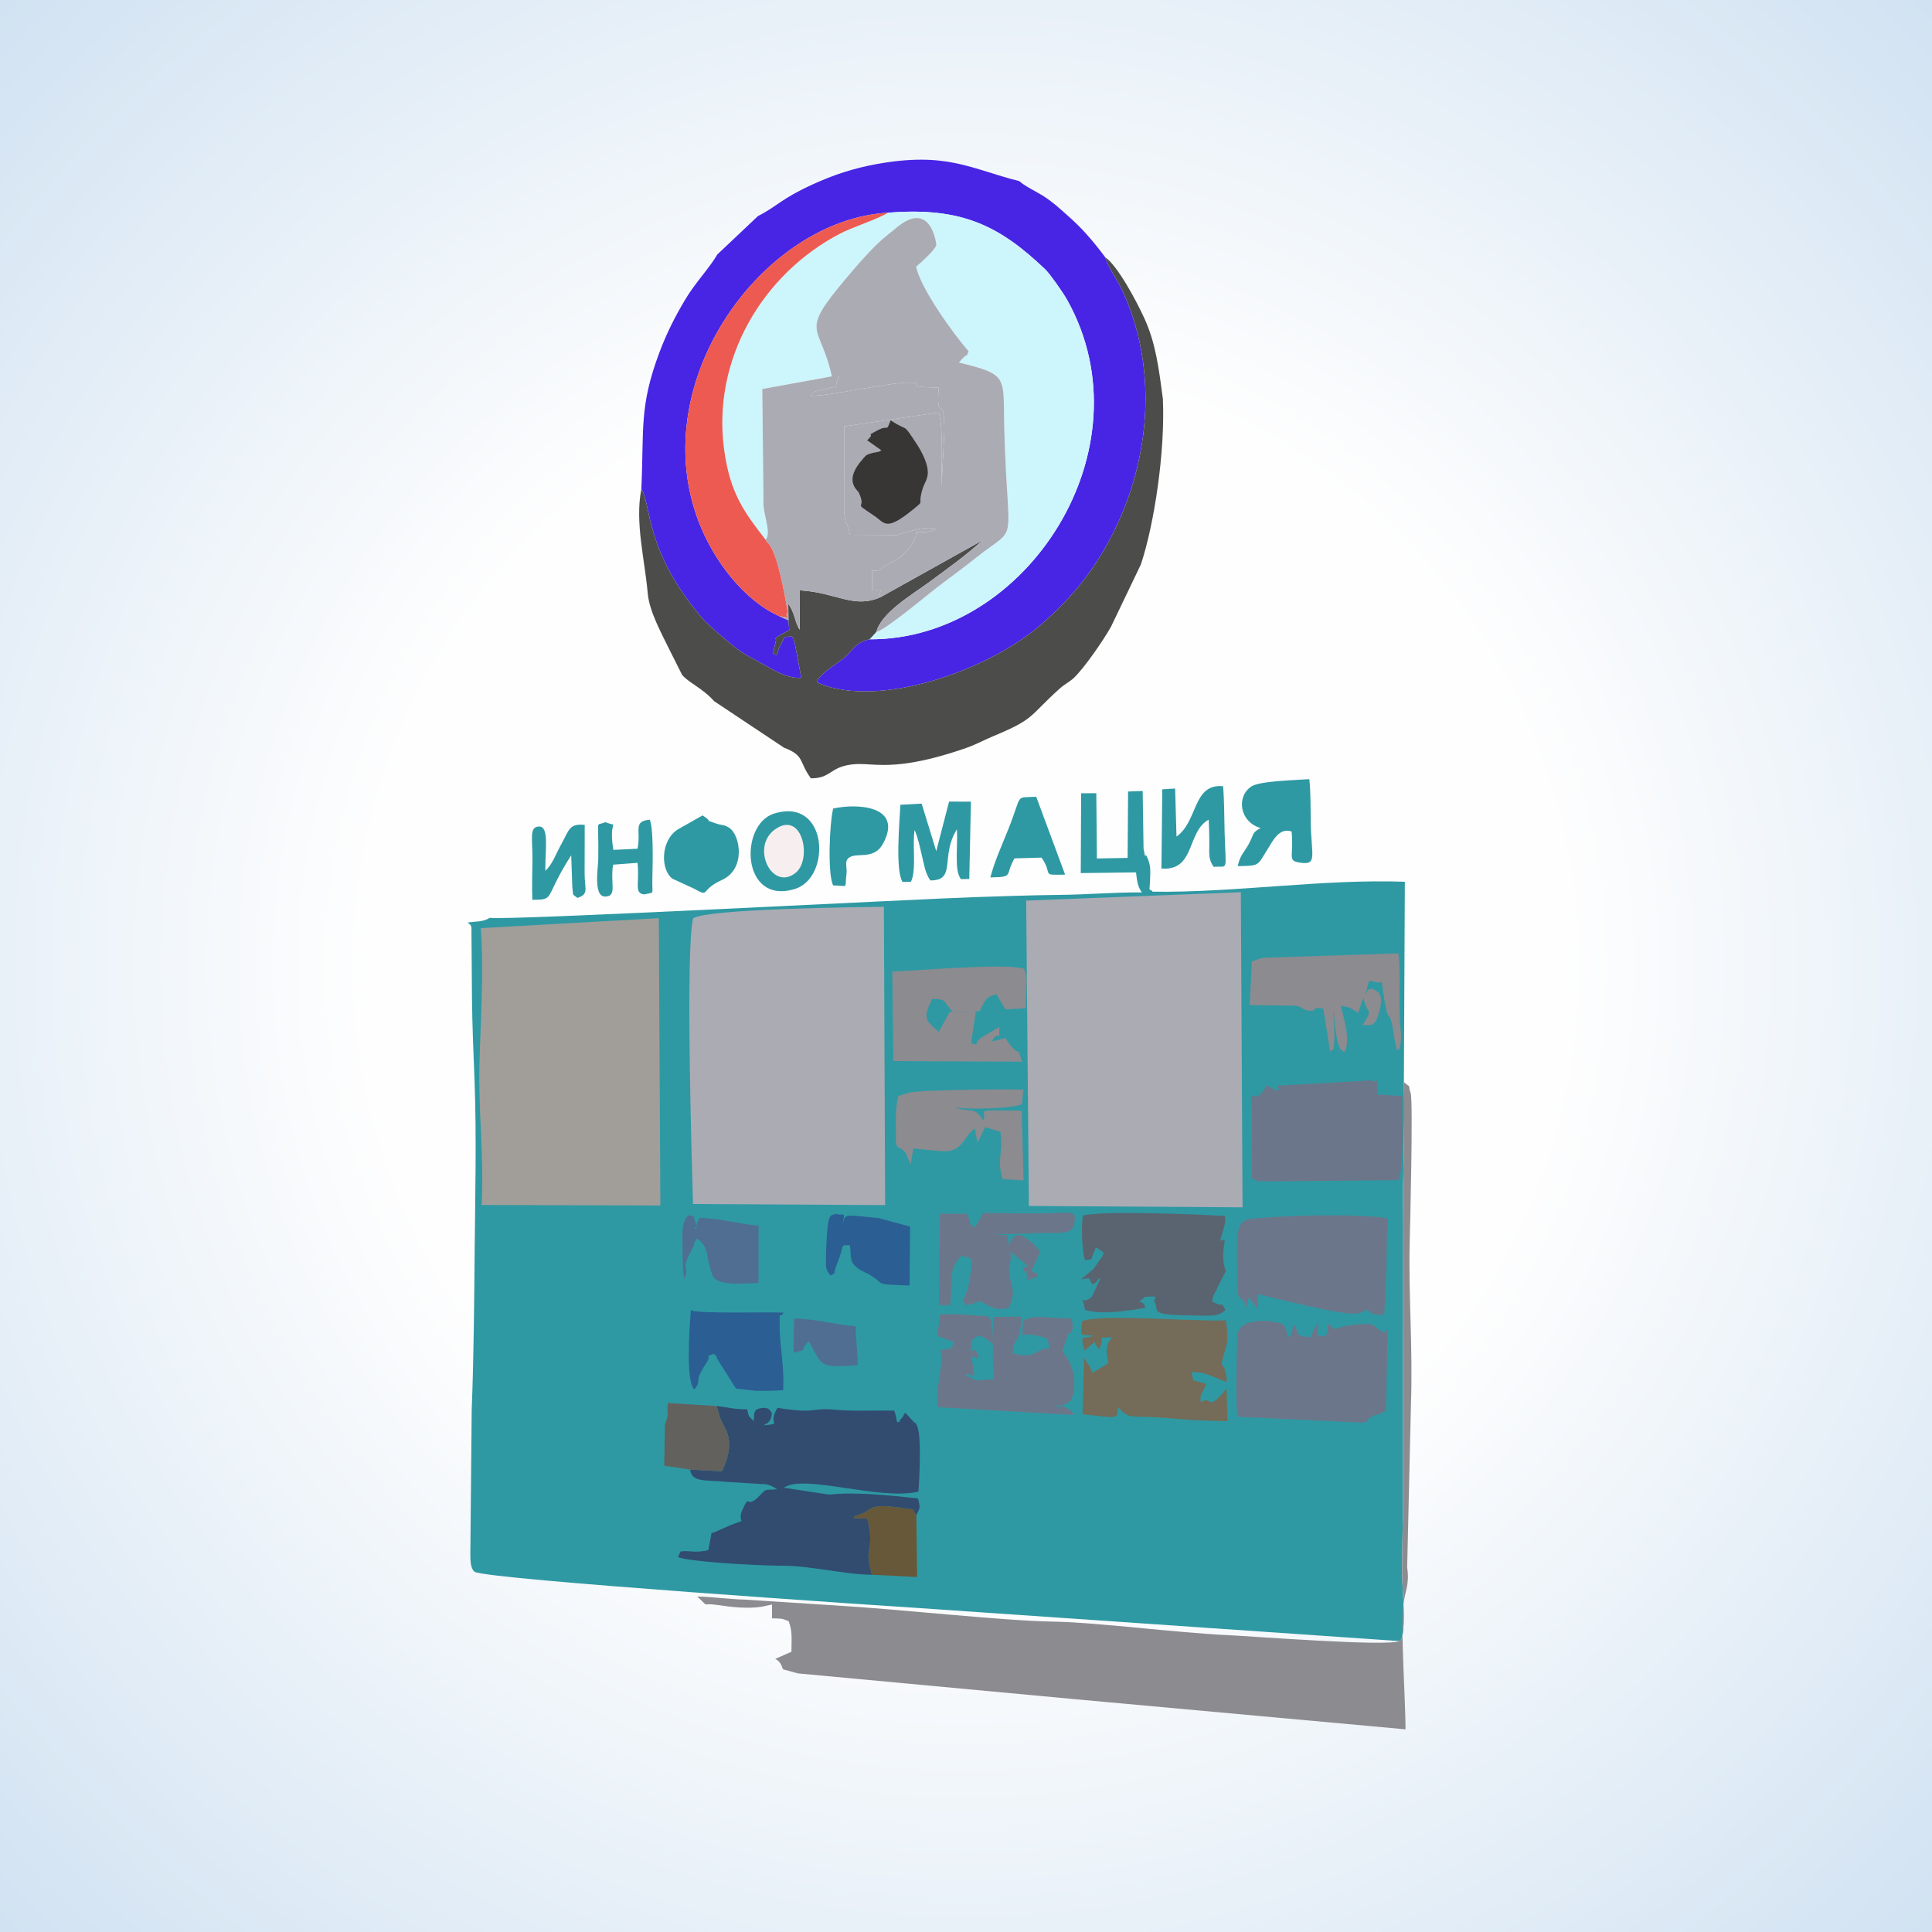 <?xml version="1.0" encoding="UTF-8"?>
<!DOCTYPE svg PUBLIC "-//W3C//DTD SVG 1.0//EN" "http://www.w3.org/TR/2001/REC-SVG-20010904/DTD/svg10.dtd">
<!-- Creator: CorelDRAW X7 -->
<svg xmlns="http://www.w3.org/2000/svg" xml:space="preserve" width="200mm" height="200mm" version="1.0" style="shape-rendering:geometricPrecision; text-rendering:geometricPrecision; image-rendering:optimizeQuality; fill-rule:evenodd; clip-rule:evenodd"
viewBox="0 0 20000 20000"
 xmlns:xlink="http://www.w3.org/1999/xlink">
 <rect x="0" y="0" width="20000" height="20000" fill="#808080" stroke="none"/>
 <defs>
  <style type="text/css">
   <![CDATA[
    .fil13 {fill:#2B5E93}
    .fil1 {fill:#2E99A3}
    .fil8 {fill:#314C6F}
    .fil14 {fill:#383535}
    .fil2 {fill:#4825E4}
    .fil6 {fill:#4C4C4B}
    .fil16 {fill:#4F6E91}
    .fil11 {fill:#5A6470}
    .fil15 {fill:#62615D}
    .fil17 {fill:#675839}
    .fil10 {fill:#6C768A}
    .fil12 {fill:#746B59}
    .fil5 {fill:#8C8B90}
    .fil7 {fill:#A19E99}
    .fil3 {fill:#ABABB4}
    .fil4 {fill:#CDF5FC}
    .fil9 {fill:#ED5A51}
    .fil18 {fill:#F7EFEF}
    .fil0 {fill:url(#id0)}
   ]]>
  </style>
  <radialGradient id="id0" gradientUnits="userSpaceOnUse" gradientTransform="matrix(1.414 -0 -0 1.414 -4142 -4142)" cx="10000" cy="10000" r="10000" fx="10000" fy="10000">
   <stop offset="0" style="stop-opacity:1; stop-color:#FEFEFE"/>
   <stop offset="0.439" style="stop-opacity:1; stop-color:#FEFEFE"/>
   <stop offset="1" style="stop-opacity:1; stop-color:#D1E2F2"/>
  </radialGradient>
 </defs>
 <g id="Layer_x0020_1">
  <path class="fil0" d="M0 0l20000 0 0 20000 -20000 0 0 -20000z"/>
  <g id="_922506419232">
   <path class="fil1" d="M5070 9501c-74,46 -139,34 -232,50 58,31 39,49 43,151l5 637c3,293 16,572 27,863 20,546 7,1148 1,1697 -5,559 -9,1140 -31,1697l-14 1497c1,64 0,142 45,179 157,80 4181,348 4779,387l4790 329c84,-9 33,-563 32,-666 -1,-238 5,-481 9,-719l-3 -2905c0,-491 22,-1011 12,-1496l10 -2074c-850,-31 -1754,114 -2611,103 -39,-52 -35,33 -27,-111 3,-104 10,-146 -22,-228 -45,-112 -12,66 -45,-108l-9 -596 -151 6 -5 687 -318 6 -6 -676 -157 1 -4 826 572 -7c11,94 18,150 61,207 -316,-1 -553,23 -867,26 -288,3 -575,14 -863,23 -577,18 -4874,245 -5021,214z"/>
   <path class="fil2" d="M7846 2237l-420 397c-86,147 -231,294 -337,474 -101,171 -184,331 -263,541 -212,565 -158,796 -187,1415 106,146 26,650 659,1367l120 110c296,253 231,192 547,372 94,53 215,112 330,104l-67 -357c-18,-58 -6,-38 -35,-77 -118,38 -32,-47 -120,108 -33,58 -10,117 -70,72l30 -133c3,-30 -31,-2 25,-46l112 -61 -8 -101 -100 -46c-361,-164 -679,-573 -836,-994 -541,-1452 682,-3108 1967,-3180 764,-62 1155,136 1629,588 42,40 177,228 228,320 854,1534 -418,3516 -2048,3508 -163,37 -158,113 -290,213 -91,68 -225,146 -255,229l35 19c617,248 1732,-130 2293,-620 196,-171 370,-358 508,-555 575,-822 756,-1949 333,-2880 -56,-124 -154,-254 -184,-360 -140,-187 -245,-305 -398,-440 -87,-77 -140,-127 -239,-192 -73,-47 -196,-104 -253,-157 -497,-124 -749,-309 -1480,-176 -246,45 -446,113 -655,208 -336,153 -370,228 -571,330z"/>
   <path class="fil3" d="M10623 9323l28 3161 2212 14 -18 -3262 -2222 87z"/>
   <path class="fil3" d="M7176 9505c-81,298 -16,2487 -2,2959l1989 11 -13 -3088c-310,4 -1801,20 -1974,118z"/>
   <path class="fil4" d="M7926 5588c55,-69 -7,-213 -22,-347l-13 -1214 720 -131c-120,-555 -349,-425 148,-1015 104,-124 221,-258 329,-362 65,-63 119,-100 187,-158 366,-310 419,172 418,175 -10,49 -163,186 -209,224 42,219 384,696 544,877 -50,105 17,-14 -76,87l-25 29c518,126 456,145 469,663 33,1304 166,994 -294,1359 -112,89 -221,171 -344,262 -132,97 -578,477 -687,506l-69 75c1630,8 2902,-1974 2048,-3508 -51,-92 -186,-280 -228,-320 -474,-452 -865,-650 -1629,-588 -91,60 -371,151 -494,215 -811,422 -1328,1310 -1203,2235 62,461 213,655 430,936z"/>
   <path class="fil5" d="M14483 16988c-101,60 -1548,-51 -1769,-61 -533,-24 -1360,-133 -1809,-140 -528,-8 -1583,-129 -2279,-169l-916 -59c-160,-3 -317,-28 -492,-32 134,125 36,63 196,86 167,25 329,42 469,20 12,-2 100,-22 109,-23l0 143c108,3 92,-1 172,29 41,110 29,173 29,317l-168 74c67,30 73,104 82,108l153 42 2879 268 3411 311c0,-277 -50,-1036 -26,-1264 18,-172 70,-224 43,-412l39 -1687c21,-582 -26,-1112 -13,-1669 2,-90 38,-1474 10,-1555 -37,-111 20,-37 -70,-113 10,485 -12,1005 -12,1496l3 2905c-4,238 -10,481 -9,719 1,103 52,657 -32,666z"/>
   <path class="fil6" d="M9002 6618l69 -75c53,-202 374,-389 540,-511 175,-129 402,-291 560,-439l-1058 590c-279,121 -449,-49 -833,-72l-2 408c-55,-89 -48,-174 -118,-268l2 171 8 101 -112 61c-56,44 -22,16 -25,46l-30 133c60,45 37,-14 70,-72 88,-155 2,-70 120,-108 29,39 17,19 35,77l67 357c-115,8 -236,-51 -330,-104 -316,-180 -251,-119 -547,-372l-120 -110c-633,-717 -553,-1221 -659,-1367 -68,343 37,735 66,1076 17,195 145,420 251,637l105 209c69,83 209,135 331,272l724 482c217,82 152,146 278,317 177,1 193,-82 331,-124 280,-84 401,104 1233,-175 148,-49 208,-89 324,-137 436,-182 361,-198 685,-490 57,-52 102,-69 148,-112 106,-99 308,-391 387,-533l308 -642c139,-416 253,-1170 228,-1717 -42,-314 -74,-578 -194,-837 -82,-178 -274,-539 -402,-626 30,106 128,236 184,360 423,931 242,2058 -333,2880 -138,197 -312,384 -508,555 -561,490 -1676,868 -2293,620l-35 -19c30,-83 164,-161 255,-229 132,-100 127,-176 290,-213z"/>
   <path class="fil7" d="M4977 9608c34,451 -3,964 -14,1421 -11,491 48,936 23,1445l1850 5 -16 -2974 -1843 103z"/>
   <path class="fil3" d="M8611 3896c121,0 67,-5 49,64 -24,95 39,18 -94,64 -67,23 -143,8 -172,74 208,0 777,-133 998,-137 234,-4 -96,50 325,50 -28,396 63,24 59,459l-30 577c0,-200 21,-643 -29,-777l-978 144 -1 866c9,177 45,133 59,256l488 3c49,-13 301,-107 404,-61 -89,34 -85,29 -202,29 -12,112 -85,186 -170,262l-152 91c-98,47 7,40 -138,50l0 201c141,11 67,-31 86,72l1058 -590c-158,148 -385,310 -560,439 -166,122 -487,309 -540,511 109,-29 555,-409 687,-506 123,-91 232,-173 344,-262 460,-365 327,-55 294,-1359 -13,-518 49,-537 -469,-663l25 -29c93,-101 26,18 76,-87 -160,-181 -502,-658 -544,-877 46,-38 199,-175 209,-224 1,-3 -52,-485 -418,-175 -68,58 -122,95 -187,158 -108,104 -225,238 -329,362 -497,590 -268,460 -148,1015z"/>
   <path class="fil8" d="M7144 15213c19,138 156,104 387,128l377 23c2,0 59,-3 136,53 -117,11 -108,-11 -167,52 -168,181 -103,-33 -190,157 -21,45 -25,86 -11,121 -26,9 -56,19 -79,28 -8,4 -34,14 -43,17l-169 74c-3,0 -13,1 -19,3l-33 178c-155,35 -200,-3 -289,15l-25 58c115,45 755,87 1114,89 256,2 625,91 894,93 -95,-304 35,-230 -48,-582l-140 -2c33,-70 -25,2 53,-37l62 -26c59,-28 57,-99 402,-41 159,27 56,-24 130,71 41,-80 40,-76 17,-174 -301,-31 -644,-69 -921,-39l-467 -71c203,-147 984,134 1392,41 10,-115 33,-561 -9,-668 -44,-113 16,5 -44,-60l-82 -89c-6,8 -14,11 -18,26 -3,14 -27,38 -32,43 -55,61 54,-3 -36,30 -3,-19 -10,-74 -29,-121 -236,-5 -407,9 -632,-11 -237,-21 -158,48 -576,-18 -115,184 65,157 -139,181 5,-6 16,-20 18,-15 1,1 62,-20 61,-115 -16,-15 -18,-64 -117,-47 -80,14 -62,63 -70,133 -54,-58 -46,-31 -69,-123 -123,4 -181,-18 -316,-33 21,41 21,89 48,147 47,102 157,218 9,529l-330 -18z"/>
   <path class="fil3" d="M7926 5588c50,90 -12,-19 42,56 88,123 160,530 186,697 -50,45 80,70 -92,35l100 46 -2 -171c70,94 63,179 118,268l2 -408c384,23 554,193 833,72 -19,-103 55,-61 -86,-72l0 -201c145,-10 40,-3 138,-50l152 -91c85,-76 158,-150 170,-262 117,0 113,5 202,-29 -103,-46 -355,48 -404,61l-488 -3c-14,-123 -50,-79 -59,-256l1 -866 978 -144c50,134 29,577 29,777l30 -577c4,-435 -87,-63 -59,-459 -421,0 -91,-54 -325,-50 -221,4 -790,137 -998,137 29,-66 105,-51 172,-74 133,-46 70,31 94,-64 18,-69 72,-64 -49,-64l-720 131 13 1214c15,134 77,278 22,347z"/>
   <path class="fil9" d="M8062 6376c172,35 42,10 92,-35 -26,-167 -98,-574 -186,-697 -54,-75 8,34 -42,-56 -217,-281 -368,-475 -430,-936 -125,-925 392,-1813 1203,-2235 123,-64 403,-155 494,-215 -1285,72 -2508,1728 -1967,3180 157,421 475,830 836,994z"/>
   <path class="fil10" d="M13227 11295c-8,-4 -18,-16 -22,-10l-93 -51c-84,164 -132,102 -155,112l2 847c48,35 26,33 179,37l1338 -13c68,-170 31,-649 42,-871l-256 -16c-2,-272 6,-81 -57,-146l-978 55c1,79 53,-41 0,56z"/>
   <path class="fil10" d="M12812 14666l1306 62c98,-41 -6,-17 84,-65 71,-37 61,2 146,-67l16 -834c-24,-7 11,92 -143,-41 -41,-35 -272,-1 -320,12 -6,1 -13,5 -19,7 -121,31 -57,20 -138,-39 -9,128 24,102 -57,137 -73,-33 -35,14 -44,-148l-29 52c-62,91 -7,117 -129,91 -54,-12 -34,-15 -86,-121 -28,50 -24,83 -49,140 -53,-63 -9,-86 -71,-142 -30,-27 -435,-104 -470,106 0,1 -25,773 3,850z"/>
   <path class="fil10" d="M12904 13537l23 -108 90 118 8 -149c191,42 869,220 1010,200 190,-28 -4,-56 124,-32 41,8 -8,41 161,47 4,-8 9,-30 11,-26l22 -458c2,-162 0,-358 15,-516 -282,-49 -955,-33 -1256,-9 -322,25 -318,-25 -301,701 6,227 41,62 93,232z"/>
   <path class="fil11" d="M11209 12583c-18,131 -7,372 22,463 114,-18 45,2 97,-91 4,-7 12,-35 17,-43 90,61 93,46 55,112 -3,4 -9,11 -12,15l-35 49c-3,4 -32,46 -36,50l-127 106c118,-16 66,-26 118,53 55,-21 49,-57 84,-65l-89 192c-123,109 -113,-75 -70,137 182,54 469,4 625,-23 -41,-93 9,-16 -38,-54l-21 -10c-1,0 -7,2 -10,0 65,-39 40,-48 91,-51 140,-9 50,17 72,55 58,101 -93,137 470,141 118,1 191,11 263,-58 -57,-108 13,-11 -136,-87 14,-99 24,-68 51,-138 2,-5 5,-13 7,-18l83 -160c-42,-116 -29,-195 -11,-316 -63,-28 -63,75 -12,-123 19,-76 18,-47 14,-131 -292,-18 -1242,-58 -1472,-5z"/>
   <path class="fil12" d="M11203 13676c-15,178 -38,130 116,151 -94,50 -149,-42 -91,153l84 -70c4,-4 11,-13 16,-19 5,7 10,11 12,22 2,9 9,16 12,19 50,60 24,40 41,-2 46,-108 -62,-73 120,-88l-40 59c-30,72 -12,107 -1,212l-164 99c-30,-95 -42,-74 -85,-157l-17 585c406,45 346,51 369,-69 129,131 115,77 501,108 218,18 401,32 631,32l-10 -338c-210,265 -141,62 -267,144 -5,-98 -4,-43 15,-101l43 -89 -127 -36c-2,-2 -9,-7 -10,-8l-16 -83c104,16 82,-1 172,31l194 77c-21,-288 -100,-64 -14,-345 30,-100 18,-188 3,-295 -299,16 -1291,-69 -1487,8z"/>
   <path class="fil10" d="M9704 13829l174 65c-53,101 15,45 -143,85 39,140 -53,366 -26,588l1411 81c-46,-54 -19,-41 -95,-80 -8,-4 -31,-11 -37,-12 -144,-27 -31,7 -34,11 2,-1 11,-1 41,-13l88 -53c30,-39 101,-295 -85,-509l63 -196c2,5 6,14 11,19 46,-73 35,-55 23,-166 -85,0 -169,-8 -256,-12 -100,-4 -174,-12 -249,39 -3,224 -55,106 136,150 119,27 126,7 135,137 -49,-3 9,-19 -74,8 -7,3 -32,13 -40,16l-37 20c-5,2 -12,7 -17,9 -56,22 -135,17 -211,-9 9,-175 85,-93 90,-377l-292 3c4,201 -12,458 9,647l-95 2c-7,0 -27,5 -34,6 -101,6 -58,-11 -170,-50 50,-22 -4,-21 97,7l-30 -195c71,-25 9,39 75,0 -57,-201 -95,90 -75,-173 50,-40 60,-76 162,-11l42 32c6,5 14,13 21,18 -12,-348 -34,-285 -161,-297 -124,-12 -282,-19 -389,-11l-28 221z"/>
   <path class="fil5" d="M9237 10057l11 927 1332 7c-67,-220 -1,15 -172,-245l-142 36c78,-145 79,46 78,-150l-173 101c-138,99 17,87 -119,68l50 -329 -269 2 -116 208c-150,-131 -160,-149 -67,-342 162,4 102,19 211,132l278 -2c46,-87 58,-157 177,-175l92 154 212 -12c0,-252 26,-302 -19,-409 -204,-61 -1122,23 -1364,29z"/>
   <path class="fil5" d="M12959 9954l-22 451 440 5c98,-2 100,38 152,49 125,26 35,-53 170,-16l70 442c57,-53 25,10 42,-87 4,-23 2,-115 1,-144 -1,-66 -11,-184 -10,-197 7,45 18,163 25,215 5,32 17,111 21,120 31,85 10,51 69,100 70,-106 -10,-372 -38,-481 133,23 81,20 182,73l43 -132c2,-5 6,-15 11,-21 37,184 103,97 6,257 -4,6 -12,15 -16,23 84,1 101,14 142,-50 5,-6 106,-247 3,-303 -91,-51 -98,5 -118,53l39 -155c64,-1 63,12 86,16l48 -5c78,592 69,147 133,602l18 81c1,7 4,17 7,25 29,-40 21,28 39,-103 6,-42 -2,-104 -6,-145 -23,-228 9,-644 -22,-758l-1392 46c-56,8 -107,36 -123,39z"/>
   <path class="fil10" d="M9719 13510l117 3c12,-97 6,-180 13,-270 7,-98 18,-151 99,-241 140,16 119,48 101,166 -27,172 -20,159 -83,306 5,2 14,0 16,6 25,98 -18,19 62,20 48,1 113,-53 125,-18l39 22c103,52 116,51 229,39 53,-99 59,-151 29,-269 -55,-221 16,-152 -7,-318l183 151c-66,25 -46,-4 -48,48 -3,111 -2,-23 33,3l6 97 109 -40c-16,-59 22,-9 -53,-52 -2,-1 -8,-3 -12,-5 36,-92 66,-124 89,-201l-29 -36c-4,-5 -23,-27 -29,-33 -192,-188 -229,-78 -262,7l-15 -105 -189 -22c148,15 304,4 454,-2 244,-10 409,28 425,-97 22,-162 -5,-104 -425,-108 -173,-1 -347,0 -518,-5 -5,6 -8,10 -10,20l-77 130c-80,-39 -33,-64 -86,-141l-274 0 -12 945z"/>
   <path class="fil5" d="M9299 11346c-39,158 -21,326 -24,489 19,73 49,24 103,106l49 111 28 -162c112,5 320,42 391,21 132,-39 137,-150 245,-229l25 133c0,2 1,10 4,14l78 -162 158 50c33,215 -41,285 23,489l217 13 -19 -722c-540,-3 -349,-17 -397,106 -96,-163 -133,-78 -294,-139 139,23 577,14 692,-32l16 -151c-96,-9 -1050,-1 -1182,30 -2,0 -109,33 -113,35z"/>
   <path class="fil13" d="M7186 14384c92,-107 -20,-55 125,-272 72,-107 -43,-48 77,-98 57,48 17,15 36,52l194 308 200 23c99,2 190,1 289,-6 15,-231 -38,-479 -36,-662 3,-221 -9,-50 40,-140 -133,-11 -929,16 -959,-29 -14,192 -56,722 34,824z"/>
   <path class="fil14" d="M8977 4558l146 103c-12,14 -20,10 -22,15l-66 12c-71,20 -65,21 -102,62 -205,229 -58,318 -43,349 92,196 -87,75 161,241 111,74 116,170 418,-80 97,-80 39,-33 69,-154 25,-106 51,-111 64,-184 18,-104 -62,-250 -115,-330 -153,-232 -74,-111 -267,-241 -54,134 -10,38 -132,102 -153,80 -10,10 -111,105z"/>
   <path class="fil1" d="M13050 8572c-97,52 -63,58 -126,171 -50,88 -86,108 -111,223 232,-4 200,-2 309,-175 55,-88 121,-228 249,-183 24,267 -49,301 86,322 182,28 119,-65 112,-403 -3,-154 1,-309 -15,-461 -142,10 -512,18 -599,75 -159,104 -125,367 95,431z"/>
   <path class="fil13" d="M8596 13204c75,-41 13,21 69,-121l25 -67c50,-129 -2,-123 107,-127 23,130 -20,172 107,257l57 29c6,3 13,6 19,9 213,116 21,108 436,124l5 -610 -322 -88c-393,-39 -341,-46 -377,74 33,-170 11,-87 -69,-119 -46,29 -81,-41 -96,275 -2,50 -7,128 -6,175 0,107 -10,112 45,189z"/>
   <path class="fil1" d="M8011 8423c-361,115 -338,952 219,779 381,-118 343,-957 -219,-779z"/>
   <path class="fil1" d="M7273 8441l-256 145c-184,117 -179,426 -53,512l222 102c169,94 52,16 288,-91 249,-113 191,-466 73,-541 -53,-34 -76,-23 -130,-42 -160,-55 -8,3 -144,-85z"/>
   <path class="fil1" d="M9692 8811l-151 -492 -220 12c-9,176 -55,684 23,799l86 -2c60,-122 12,-381 38,-536 37,88 50,159 73,254 23,93 36,196 90,268 275,2 99,-251 275,-529 10,200 -29,427 42,516l86 -2 17 -800 -226 -1 -133 513z"/>
   <path class="fil15" d="M7144 15213l330 18c148,-311 38,-427 -9,-529 -27,-58 -27,-106 -48,-147l-502 -31c-20,121 16,69 -18,186 -2,5 -5,13 -7,18 -2,7 -5,14 -7,21l-7 424 268 40z"/>
   <path class="fil16" d="M7082 13237c75,-164 -66,-39 91,-322 31,-57 -16,-12 42,-95 136,100 79,160 160,380 46,124 355,82 477,81l1 -594c-177,-9 -405,-79 -612,-79 -62,109 1,79 -72,109 29,-26 66,53 26,-73 -25,-77 17,-36 -66,-65 -30,33 -17,5 -38,53 -16,37 -11,14 -21,68 -8,49 -5,119 -5,170 2,121 -2,249 17,367z"/>
   <path class="fil1" d="M12179 8660l-14 -497 -133 8 -9 820c354,27 259,-379 489,-506 5,84 7,160 7,243 -1,105 -11,171 46,246 155,-15 124,68 112,-361 -4,-157 -3,-317 -15,-474 -318,-31 -257,362 -483,521z"/>
   <path class="fil17" d="M9027 16302l467 23 -8 -640c-74,-95 29,-44 -130,-71 -345,-58 -343,13 -402,41l-62 26c-78,39 -20,-33 -53,37l140 2c83,352 -47,278 48,582z"/>
   <path class="fil1" d="M8625 8370c-38,152 -60,679 0,796 168,2 116,42 138,-119 9,-67 -28,-136 31,-172 84,-53 256,31 349,-145 208,-389 -268,-416 -518,-360z"/>
   <path class="fil1" d="M10252 9083c252,-5 146,-18 250,-197l280 -8c127,181 -19,181 244,176l-299 -806c-228,14 -137,-44 -289,336 -65,163 -142,331 -186,499z"/>
   <path class="fil1" d="M5645 9014c-2,-218 44,-465 -69,-458 -100,6 -62,132 -64,345 -1,138 -7,276 -1,414 243,-3 111,-6 402,-461l12 336c14,87 -10,59 53,105 122,-40 74,-92 74,-250l1 -506c-163,-16 -161,54 -241,197 -57,102 -95,216 -167,278z"/>
   <path class="fil1" d="M6600 8786l-251 12c-55,-345 77,-225 -83,-287 -109,52 -65,-74 -73,390 -1,79 -54,384 73,380 127,-3 48,-140 81,-330l253 -19c22,222 -39,314 69,327 112,-27 80,13 84,-153 6,-247 9,-543 -27,-621 -178,19 -88,108 -126,301z"/>
   <path class="fil16" d="M8215 14004c168,-43 47,-14 157,-120 144,245 82,283 509,247l-25 -401c-197,-16 -416,-78 -636,-80l-5 354z"/>
   <path class="fil18" d="M8024 8585c-258,182 -32,649 214,449 171,-140 69,-649 -214,-449z"/>
  </g>
 </g>
</svg>
